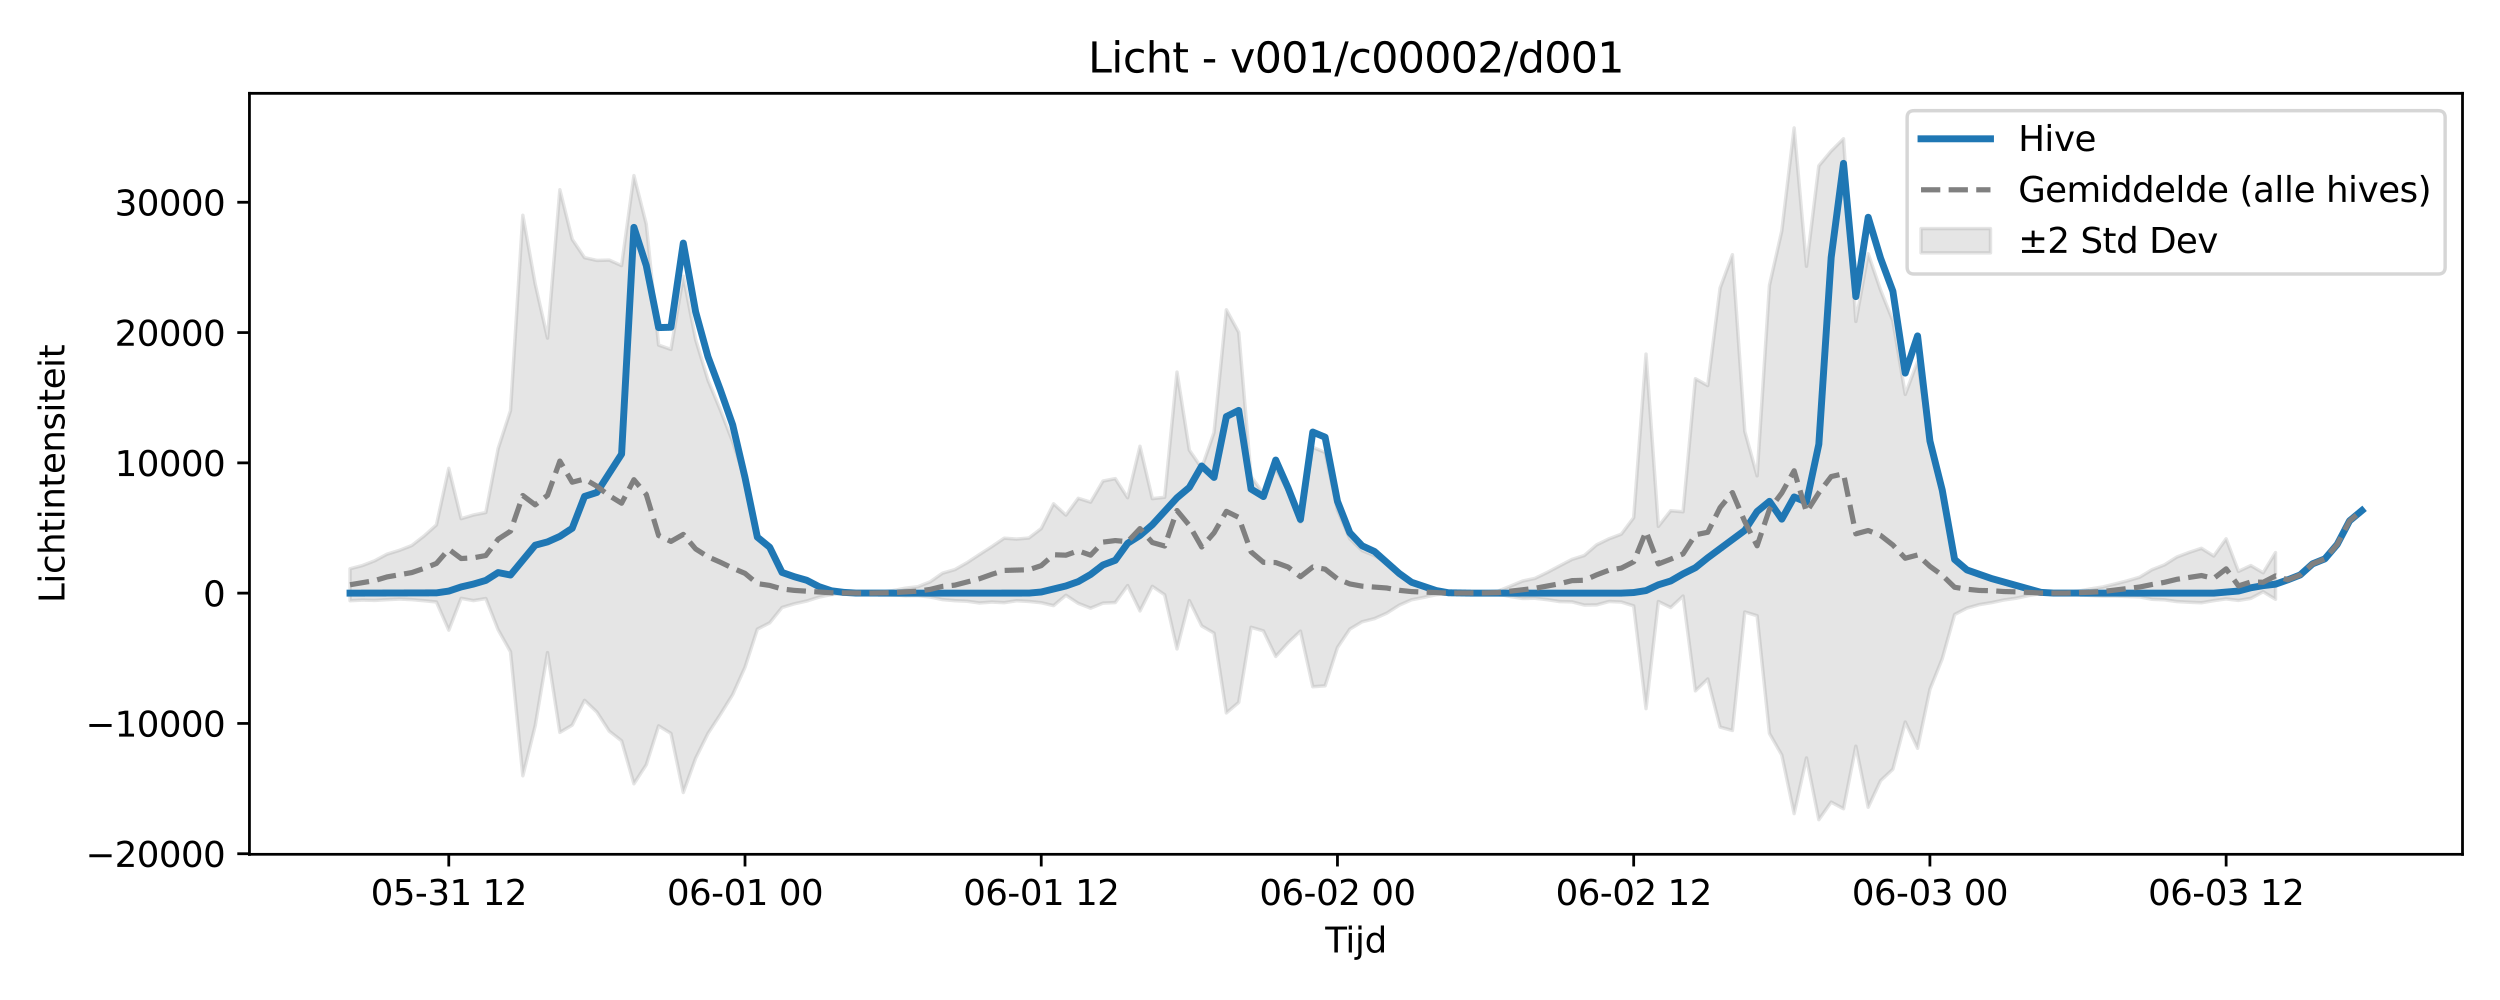 <?xml version="1.0" encoding="utf-8" standalone="no"?>
<!DOCTYPE svg PUBLIC "-//W3C//DTD SVG 1.1//EN"
  "http://www.w3.org/Graphics/SVG/1.1/DTD/svg11.dtd">
<svg xmlns:xlink="http://www.w3.org/1999/xlink" width="720pt" height="288pt" viewBox="0 0 720 288" xmlns="http://www.w3.org/2000/svg" version="1.1">
 <defs>
  <style type="text/css">*{stroke-linejoin: round; stroke-linecap: butt}</style>
 </defs>
 <g id="figure_1">
  <g id="patch_1">
   <path d="M 0 288 
L 720 288 
L 720 0 
L 0 0 
z
" style="fill: #ffffff"/>
  </g>
  <g id="axes_1">
   <g id="patch_2">
    <path d="M 71.84 246.04 
L 709.2 246.04 
L 709.2 26.88 
L 71.84 26.88 
z
" style="fill: #ffffff"/>
   </g>
   <g id="FillBetweenPolyCollection_1">
    <defs>
     <path id="md0630a781a" d="M 100.811 -124.193 
L 100.811 -114.989 
L 104.366 -115.173 
L 107.92 -115.077 
L 111.475 -115.297 
L 115.03 -115.472 
L 118.584 -115.307 
L 122.139 -114.986 
L 125.694 -114.627 
L 129.249 -106.51 
L 132.803 -115.677 
L 136.358 -115.023 
L 139.913 -115.623 
L 143.467 -106.62 
L 147.022 -100.29 
L 150.577 -64.571 
L 154.132 -78.968 
L 157.686 -100.059 
L 161.241 -77.064 
L 164.796 -79.173 
L 168.35 -86.309 
L 171.905 -82.925 
L 175.46 -77.426 
L 179.015 -74.645 
L 182.569 -62.268 
L 186.124 -67.745 
L 189.679 -78.948 
L 193.233 -76.773 
L 196.788 -59.75 
L 200.343 -69.609 
L 203.898 -76.759 
L 207.452 -82.215 
L 211.007 -87.951 
L 214.562 -95.834 
L 218.116 -106.807 
L 221.671 -108.622 
L 225.226 -113.041 
L 228.781 -114.106 
L 232.335 -114.904 
L 235.89 -116.034 
L 239.445 -116.761 
L 242.999 -117.039 
L 246.554 -117.165 
L 250.109 -117.161 
L 253.664 -117.038 
L 257.218 -116.716 
L 260.773 -116.411 
L 264.328 -116.476 
L 267.882 -116.068 
L 271.437 -115.317 
L 274.992 -115 
L 278.547 -114.838 
L 282.101 -114.338 
L 285.656 -114.604 
L 289.211 -114.428 
L 292.765 -114.98 
L 296.32 -114.783 
L 299.875 -114.416 
L 303.43 -113.574 
L 306.984 -116.566 
L 310.539 -114.227 
L 314.094 -112.846 
L 317.648 -114.295 
L 321.203 -114.468 
L 324.758 -119.355 
L 328.313 -112.042 
L 331.867 -119.131 
L 335.422 -116.706 
L 338.977 -101.097 
L 342.531 -115.022 
L 346.086 -107.732 
L 349.641 -105.656 
L 353.196 -82.675 
L 356.75 -85.717 
L 360.305 -107.345 
L 363.86 -106.304 
L 367.414 -98.937 
L 370.969 -102.887 
L 374.524 -106.236 
L 378.079 -90.218 
L 381.633 -90.483 
L 385.188 -101.502 
L 388.743 -106.797 
L 392.297 -108.932 
L 395.852 -109.838 
L 399.407 -111.414 
L 402.961 -113.691 
L 406.516 -115.256 
L 410.071 -115.963 
L 413.626 -116.721 
L 417.18 -117.114 
L 420.735 -117.173 
L 424.29 -117.147 
L 427.844 -116.974 
L 431.399 -116.913 
L 434.954 -116.209 
L 438.509 -115.632 
L 442.063 -115.706 
L 445.618 -115.296 
L 449.173 -114.743 
L 452.727 -114.662 
L 456.282 -113.744 
L 459.837 -113.79 
L 463.392 -114.767 
L 466.946 -114.609 
L 470.501 -113.494 
L 474.056 -83.909 
L 477.61 -114.769 
L 481.165 -113.027 
L 484.72 -116.335 
L 488.275 -89.032 
L 491.829 -92.454 
L 495.384 -78.601 
L 498.939 -77.619 
L 502.493 -111.748 
L 506.048 -110.667 
L 509.603 -76.762 
L 513.158 -70.55 
L 516.712 -53.676 
L 520.267 -69.714 
L 523.822 -51.922 
L 527.376 -56.99 
L 530.931 -55.078 
L 534.486 -73.093 
L 538.041 -55.512 
L 541.595 -63.145 
L 545.15 -66.466 
L 548.705 -80.051 
L 552.259 -72.497 
L 555.814 -89.466 
L 559.369 -98.288 
L 562.924 -111.013 
L 566.478 -112.862 
L 570.033 -113.867 
L 573.588 -114.45 
L 577.142 -115.207 
L 580.697 -115.715 
L 584.252 -116.474 
L 587.807 -117.042 
L 591.361 -117.163 
L 594.916 -117.105 
L 598.471 -116.818 
L 602.025 -116.49 
L 605.58 -116.327 
L 609.135 -116.335 
L 612.69 -116.211 
L 616.244 -116.088 
L 619.799 -115.4 
L 623.354 -115.257 
L 626.908 -114.748 
L 630.463 -114.553 
L 634.018 -114.401 
L 637.573 -115.017 
L 641.127 -115.509 
L 644.682 -115.077 
L 648.237 -115.663 
L 651.791 -117.569 
L 655.346 -115.411 
L 655.346 -128.863 
L 655.346 -128.863 
L 651.791 -123.047 
L 648.237 -125.122 
L 644.682 -123.452 
L 641.127 -132.83 
L 637.573 -127.868 
L 634.018 -130.089 
L 630.463 -128.911 
L 626.908 -127.566 
L 623.354 -125.317 
L 619.799 -123.938 
L 616.244 -121.782 
L 612.69 -120.725 
L 609.135 -119.825 
L 605.58 -118.956 
L 602.025 -118.391 
L 598.471 -117.731 
L 594.916 -117.281 
L 591.361 -117.197 
L 587.807 -117.373 
L 584.252 -118.205 
L 580.697 -119.386 
L 577.142 -120.063 
L 573.588 -121.301 
L 570.033 -122.028 
L 566.478 -123.747 
L 562.924 -126.723 
L 559.369 -146.358 
L 555.814 -160.338 
L 552.259 -183.832 
L 548.705 -174.4 
L 545.15 -195.613 
L 541.595 -204.48 
L 538.041 -214.916 
L 534.486 -195.42 
L 530.931 -248.044 
L 527.376 -244.509 
L 523.822 -240.238 
L 520.267 -211.309 
L 516.712 -251.158 
L 513.158 -221.505 
L 509.603 -205.843 
L 506.048 -150.961 
L 502.493 -163.799 
L 498.939 -214.655 
L 495.384 -205.022 
L 491.829 -176.954 
L 488.275 -178.935 
L 484.72 -140.609 
L 481.165 -140.908 
L 477.61 -136.405 
L 474.056 -186.025 
L 470.501 -138.908 
L 466.946 -134.164 
L 463.392 -132.825 
L 459.837 -131.094 
L 456.282 -128.018 
L 452.727 -126.888 
L 449.173 -125.036 
L 445.618 -123.146 
L 442.063 -121.424 
L 438.509 -120.665 
L 434.954 -119.182 
L 431.399 -117.756 
L 427.844 -117.513 
L 424.29 -117.219 
L 420.735 -117.181 
L 417.18 -117.267 
L 413.626 -117.843 
L 410.071 -118.955 
L 406.516 -119.991 
L 402.961 -122.285 
L 399.407 -125.894 
L 395.852 -127.955 
L 392.297 -129.436 
L 388.743 -132.858 
L 385.188 -141.063 
L 381.633 -157.684 
L 378.079 -159.173 
L 374.524 -137.577 
L 370.969 -146.487 
L 367.414 -153.04 
L 363.86 -145.812 
L 360.305 -150.787 
L 356.75 -192.274 
L 353.196 -198.785 
L 349.641 -163.417 
L 346.086 -153.207 
L 342.531 -158.351 
L 338.977 -180.84 
L 335.422 -144.785 
L 331.867 -144.386 
L 328.313 -159.477 
L 324.758 -144.65 
L 321.203 -150.162 
L 317.648 -149.453 
L 314.094 -143.379 
L 310.539 -144.494 
L 306.984 -139.647 
L 303.43 -142.907 
L 299.875 -135.78 
L 296.32 -133.05 
L 292.765 -132.753 
L 289.211 -133.004 
L 285.656 -130.592 
L 282.101 -128.315 
L 278.547 -125.974 
L 274.992 -123.953 
L 271.437 -122.923 
L 267.882 -120.432 
L 264.328 -119.028 
L 260.773 -118.608 
L 257.218 -117.923 
L 253.664 -117.384 
L 250.109 -117.199 
L 246.554 -117.192 
L 242.999 -117.378 
L 239.445 -117.784 
L 235.89 -118.85 
L 232.335 -120.507 
L 228.781 -121.821 
L 225.226 -123.703 
L 221.671 -130.173 
L 218.116 -133.037 
L 214.562 -149.907 
L 211.007 -160.801 
L 207.452 -169.949 
L 203.898 -178.529 
L 200.343 -190.202 
L 196.788 -208.441 
L 193.233 -187.37 
L 189.679 -188.616 
L 186.124 -223.428 
L 182.569 -237.424 
L 179.015 -211.504 
L 175.46 -213.095 
L 171.905 -212.998 
L 168.35 -213.793 
L 164.796 -219.081 
L 161.241 -233.361 
L 157.686 -190.632 
L 154.132 -206.244 
L 150.577 -226.007 
L 147.022 -169.736 
L 143.467 -158.816 
L 139.913 -140.388 
L 136.358 -139.685 
L 132.803 -138.618 
L 129.249 -153.122 
L 125.694 -136.828 
L 122.139 -133.642 
L 118.584 -130.886 
L 115.03 -129.504 
L 111.475 -128.404 
L 107.92 -126.502 
L 104.366 -125.131 
L 100.811 -124.193 
z
" style="stroke: #808080; stroke-opacity: 0.2"/>
    </defs>
    <g clip-path="url(#pca3cbd8dd7)">
     <use xlink:href="#md0630a781a" x="0" y="288" style="fill: #808080; fill-opacity: 0.2; stroke: #808080; stroke-opacity: 0.2"/>
    </g>
   </g>
   <g id="matplotlib.axis_1">
    <g id="xtick_1">
     <g id="line2d_1">
      <defs>
       <path id="m3e574d89a4" d="M 0 0 
L 0 3.5 
" style="stroke: #000000; stroke-width: 0.8"/>
      </defs>
      <g>
       <use xlink:href="#m3e574d89a4" x="129.249" y="246.04" style="stroke: #000000; stroke-width: 0.8"/>
      </g>
     </g>
     <g id="text_1">
      <!-- 05-31 12 -->
      <g transform="translate(106.768 260.638) scale(0.1 -0.1)">
       <defs>
        <path id="DejaVuSans-30" d="M 2034 4250 
Q 1547 4250 1301 3770 
Q 1056 3291 1056 2328 
Q 1056 1369 1301 889 
Q 1547 409 2034 409 
Q 2525 409 2770 889 
Q 3016 1369 3016 2328 
Q 3016 3291 2770 3770 
Q 2525 4250 2034 4250 
z
M 2034 4750 
Q 2819 4750 3233 4129 
Q 3647 3509 3647 2328 
Q 3647 1150 3233 529 
Q 2819 -91 2034 -91 
Q 1250 -91 836 529 
Q 422 1150 422 2328 
Q 422 3509 836 4129 
Q 1250 4750 2034 4750 
z
" transform="scale(0.016)"/>
        <path id="DejaVuSans-35" d="M 691 4666 
L 3169 4666 
L 3169 4134 
L 1269 4134 
L 1269 2991 
Q 1406 3038 1543 3061 
Q 1681 3084 1819 3084 
Q 2600 3084 3056 2656 
Q 3513 2228 3513 1497 
Q 3513 744 3044 326 
Q 2575 -91 1722 -91 
Q 1428 -91 1123 -41 
Q 819 9 494 109 
L 494 744 
Q 775 591 1075 516 
Q 1375 441 1709 441 
Q 2250 441 2565 725 
Q 2881 1009 2881 1497 
Q 2881 1984 2565 2268 
Q 2250 2553 1709 2553 
Q 1456 2553 1204 2497 
Q 953 2441 691 2322 
L 691 4666 
z
" transform="scale(0.016)"/>
        <path id="DejaVuSans-2d" d="M 313 2009 
L 1997 2009 
L 1997 1497 
L 313 1497 
L 313 2009 
z
" transform="scale(0.016)"/>
        <path id="DejaVuSans-33" d="M 2597 2516 
Q 3050 2419 3304 2112 
Q 3559 1806 3559 1356 
Q 3559 666 3084 287 
Q 2609 -91 1734 -91 
Q 1441 -91 1130 -33 
Q 819 25 488 141 
L 488 750 
Q 750 597 1062 519 
Q 1375 441 1716 441 
Q 2309 441 2620 675 
Q 2931 909 2931 1356 
Q 2931 1769 2642 2001 
Q 2353 2234 1838 2234 
L 1294 2234 
L 1294 2753 
L 1863 2753 
Q 2328 2753 2575 2939 
Q 2822 3125 2822 3475 
Q 2822 3834 2567 4026 
Q 2313 4219 1838 4219 
Q 1578 4219 1281 4162 
Q 984 4106 628 3988 
L 628 4550 
Q 988 4650 1302 4700 
Q 1616 4750 1894 4750 
Q 2613 4750 3031 4423 
Q 3450 4097 3450 3541 
Q 3450 3153 3228 2886 
Q 3006 2619 2597 2516 
z
" transform="scale(0.016)"/>
        <path id="DejaVuSans-31" d="M 794 531 
L 1825 531 
L 1825 4091 
L 703 3866 
L 703 4441 
L 1819 4666 
L 2450 4666 
L 2450 531 
L 3481 531 
L 3481 0 
L 794 0 
L 794 531 
z
" transform="scale(0.016)"/>
        <path id="DejaVuSans-20" transform="scale(0.016)"/>
        <path id="DejaVuSans-32" d="M 1228 531 
L 3431 531 
L 3431 0 
L 469 0 
L 469 531 
Q 828 903 1448 1529 
Q 2069 2156 2228 2338 
Q 2531 2678 2651 2914 
Q 2772 3150 2772 3378 
Q 2772 3750 2511 3984 
Q 2250 4219 1831 4219 
Q 1534 4219 1204 4116 
Q 875 4013 500 3803 
L 500 4441 
Q 881 4594 1212 4672 
Q 1544 4750 1819 4750 
Q 2544 4750 2975 4387 
Q 3406 4025 3406 3419 
Q 3406 3131 3298 2873 
Q 3191 2616 2906 2266 
Q 2828 2175 2409 1742 
Q 1991 1309 1228 531 
z
" transform="scale(0.016)"/>
       </defs>
       <use xlink:href="#DejaVuSans-30"/>
       <use xlink:href="#DejaVuSans-35" transform="translate(63.623 0)"/>
       <use xlink:href="#DejaVuSans-2d" transform="translate(127.246 0)"/>
       <use xlink:href="#DejaVuSans-33" transform="translate(163.33 0)"/>
       <use xlink:href="#DejaVuSans-31" transform="translate(226.953 0)"/>
       <use xlink:href="#DejaVuSans-20" transform="translate(290.576 0)"/>
       <use xlink:href="#DejaVuSans-31" transform="translate(322.363 0)"/>
       <use xlink:href="#DejaVuSans-32" transform="translate(385.986 0)"/>
      </g>
     </g>
    </g>
    <g id="xtick_2">
     <g id="line2d_2">
      <g>
       <use xlink:href="#m3e574d89a4" x="214.562" y="246.04" style="stroke: #000000; stroke-width: 0.8"/>
      </g>
     </g>
     <g id="text_2">
      <!-- 06-01 00 -->
      <g transform="translate(192.081 260.638) scale(0.1 -0.1)">
       <defs>
        <path id="DejaVuSans-36" d="M 2113 2584 
Q 1688 2584 1439 2293 
Q 1191 2003 1191 1497 
Q 1191 994 1439 701 
Q 1688 409 2113 409 
Q 2538 409 2786 701 
Q 3034 994 3034 1497 
Q 3034 2003 2786 2293 
Q 2538 2584 2113 2584 
z
M 3366 4563 
L 3366 3988 
Q 3128 4100 2886 4159 
Q 2644 4219 2406 4219 
Q 1781 4219 1451 3797 
Q 1122 3375 1075 2522 
Q 1259 2794 1537 2939 
Q 1816 3084 2150 3084 
Q 2853 3084 3261 2657 
Q 3669 2231 3669 1497 
Q 3669 778 3244 343 
Q 2819 -91 2113 -91 
Q 1303 -91 875 529 
Q 447 1150 447 2328 
Q 447 3434 972 4092 
Q 1497 4750 2381 4750 
Q 2619 4750 2861 4703 
Q 3103 4656 3366 4563 
z
" transform="scale(0.016)"/>
       </defs>
       <use xlink:href="#DejaVuSans-30"/>
       <use xlink:href="#DejaVuSans-36" transform="translate(63.623 0)"/>
       <use xlink:href="#DejaVuSans-2d" transform="translate(127.246 0)"/>
       <use xlink:href="#DejaVuSans-30" transform="translate(163.33 0)"/>
       <use xlink:href="#DejaVuSans-31" transform="translate(226.953 0)"/>
       <use xlink:href="#DejaVuSans-20" transform="translate(290.576 0)"/>
       <use xlink:href="#DejaVuSans-30" transform="translate(322.363 0)"/>
       <use xlink:href="#DejaVuSans-30" transform="translate(385.986 0)"/>
      </g>
     </g>
    </g>
    <g id="xtick_3">
     <g id="line2d_3">
      <g>
       <use xlink:href="#m3e574d89a4" x="299.875" y="246.04" style="stroke: #000000; stroke-width: 0.8"/>
      </g>
     </g>
     <g id="text_3">
      <!-- 06-01 12 -->
      <g transform="translate(277.394 260.638) scale(0.1 -0.1)">
       <use xlink:href="#DejaVuSans-30"/>
       <use xlink:href="#DejaVuSans-36" transform="translate(63.623 0)"/>
       <use xlink:href="#DejaVuSans-2d" transform="translate(127.246 0)"/>
       <use xlink:href="#DejaVuSans-30" transform="translate(163.33 0)"/>
       <use xlink:href="#DejaVuSans-31" transform="translate(226.953 0)"/>
       <use xlink:href="#DejaVuSans-20" transform="translate(290.576 0)"/>
       <use xlink:href="#DejaVuSans-31" transform="translate(322.363 0)"/>
       <use xlink:href="#DejaVuSans-32" transform="translate(385.986 0)"/>
      </g>
     </g>
    </g>
    <g id="xtick_4">
     <g id="line2d_4">
      <g>
       <use xlink:href="#m3e574d89a4" x="385.188" y="246.04" style="stroke: #000000; stroke-width: 0.8"/>
      </g>
     </g>
     <g id="text_4">
      <!-- 06-02 00 -->
      <g transform="translate(362.707 260.638) scale(0.1 -0.1)">
       <use xlink:href="#DejaVuSans-30"/>
       <use xlink:href="#DejaVuSans-36" transform="translate(63.623 0)"/>
       <use xlink:href="#DejaVuSans-2d" transform="translate(127.246 0)"/>
       <use xlink:href="#DejaVuSans-30" transform="translate(163.33 0)"/>
       <use xlink:href="#DejaVuSans-32" transform="translate(226.953 0)"/>
       <use xlink:href="#DejaVuSans-20" transform="translate(290.576 0)"/>
       <use xlink:href="#DejaVuSans-30" transform="translate(322.363 0)"/>
       <use xlink:href="#DejaVuSans-30" transform="translate(385.986 0)"/>
      </g>
     </g>
    </g>
    <g id="xtick_5">
     <g id="line2d_5">
      <g>
       <use xlink:href="#m3e574d89a4" x="470.501" y="246.04" style="stroke: #000000; stroke-width: 0.8"/>
      </g>
     </g>
     <g id="text_5">
      <!-- 06-02 12 -->
      <g transform="translate(448.021 260.638) scale(0.1 -0.1)">
       <use xlink:href="#DejaVuSans-30"/>
       <use xlink:href="#DejaVuSans-36" transform="translate(63.623 0)"/>
       <use xlink:href="#DejaVuSans-2d" transform="translate(127.246 0)"/>
       <use xlink:href="#DejaVuSans-30" transform="translate(163.33 0)"/>
       <use xlink:href="#DejaVuSans-32" transform="translate(226.953 0)"/>
       <use xlink:href="#DejaVuSans-20" transform="translate(290.576 0)"/>
       <use xlink:href="#DejaVuSans-31" transform="translate(322.363 0)"/>
       <use xlink:href="#DejaVuSans-32" transform="translate(385.986 0)"/>
      </g>
     </g>
    </g>
    <g id="xtick_6">
     <g id="line2d_6">
      <g>
       <use xlink:href="#m3e574d89a4" x="555.814" y="246.04" style="stroke: #000000; stroke-width: 0.8"/>
      </g>
     </g>
     <g id="text_6">
      <!-- 06-03 00 -->
      <g transform="translate(533.334 260.638) scale(0.1 -0.1)">
       <use xlink:href="#DejaVuSans-30"/>
       <use xlink:href="#DejaVuSans-36" transform="translate(63.623 0)"/>
       <use xlink:href="#DejaVuSans-2d" transform="translate(127.246 0)"/>
       <use xlink:href="#DejaVuSans-30" transform="translate(163.33 0)"/>
       <use xlink:href="#DejaVuSans-33" transform="translate(226.953 0)"/>
       <use xlink:href="#DejaVuSans-20" transform="translate(290.576 0)"/>
       <use xlink:href="#DejaVuSans-30" transform="translate(322.363 0)"/>
       <use xlink:href="#DejaVuSans-30" transform="translate(385.986 0)"/>
      </g>
     </g>
    </g>
    <g id="xtick_7">
     <g id="line2d_7">
      <g>
       <use xlink:href="#m3e574d89a4" x="641.127" y="246.04" style="stroke: #000000; stroke-width: 0.8"/>
      </g>
     </g>
     <g id="text_7">
      <!-- 06-03 12 -->
      <g transform="translate(618.647 260.638) scale(0.1 -0.1)">
       <use xlink:href="#DejaVuSans-30"/>
       <use xlink:href="#DejaVuSans-36" transform="translate(63.623 0)"/>
       <use xlink:href="#DejaVuSans-2d" transform="translate(127.246 0)"/>
       <use xlink:href="#DejaVuSans-30" transform="translate(163.33 0)"/>
       <use xlink:href="#DejaVuSans-33" transform="translate(226.953 0)"/>
       <use xlink:href="#DejaVuSans-20" transform="translate(290.576 0)"/>
       <use xlink:href="#DejaVuSans-31" transform="translate(322.363 0)"/>
       <use xlink:href="#DejaVuSans-32" transform="translate(385.986 0)"/>
      </g>
     </g>
    </g>
    <g id="text_8">
     <!-- Tijd -->
     <g transform="translate(381.67 274.317) scale(0.1 -0.1)">
      <defs>
       <path id="DejaVuSans-54" d="M -19 4666 
L 3928 4666 
L 3928 4134 
L 2272 4134 
L 2272 0 
L 1638 0 
L 1638 4134 
L -19 4134 
L -19 4666 
z
" transform="scale(0.016)"/>
       <path id="DejaVuSans-69" d="M 603 3500 
L 1178 3500 
L 1178 0 
L 603 0 
L 603 3500 
z
M 603 4863 
L 1178 4863 
L 1178 4134 
L 603 4134 
L 603 4863 
z
" transform="scale(0.016)"/>
       <path id="DejaVuSans-6a" d="M 603 3500 
L 1178 3500 
L 1178 -63 
Q 1178 -731 923 -1031 
Q 669 -1331 103 -1331 
L -116 -1331 
L -116 -844 
L 38 -844 
Q 366 -844 484 -692 
Q 603 -541 603 -63 
L 603 3500 
z
M 603 4863 
L 1178 4863 
L 1178 4134 
L 603 4134 
L 603 4863 
z
" transform="scale(0.016)"/>
       <path id="DejaVuSans-64" d="M 2906 2969 
L 2906 4863 
L 3481 4863 
L 3481 0 
L 2906 0 
L 2906 525 
Q 2725 213 2448 61 
Q 2172 -91 1784 -91 
Q 1150 -91 751 415 
Q 353 922 353 1747 
Q 353 2572 751 3078 
Q 1150 3584 1784 3584 
Q 2172 3584 2448 3432 
Q 2725 3281 2906 2969 
z
M 947 1747 
Q 947 1113 1208 752 
Q 1469 391 1925 391 
Q 2381 391 2643 752 
Q 2906 1113 2906 1747 
Q 2906 2381 2643 2742 
Q 2381 3103 1925 3103 
Q 1469 3103 1208 2742 
Q 947 2381 947 1747 
z
" transform="scale(0.016)"/>
      </defs>
      <use xlink:href="#DejaVuSans-54"/>
      <use xlink:href="#DejaVuSans-69" transform="translate(57.959 0)"/>
      <use xlink:href="#DejaVuSans-6a" transform="translate(85.742 0)"/>
      <use xlink:href="#DejaVuSans-64" transform="translate(113.525 0)"/>
     </g>
    </g>
   </g>
   <g id="matplotlib.axis_2">
    <g id="ytick_1">
     <g id="line2d_8">
      <defs>
       <path id="m8475a99804" d="M 0 0 
L -3.5 0 
" style="stroke: #000000; stroke-width: 0.8"/>
      </defs>
      <g>
       <use xlink:href="#m8475a99804" x="71.84" y="245.87" style="stroke: #000000; stroke-width: 0.8"/>
      </g>
     </g>
     <g id="text_9">
      <!-- −20000 -->
      <g transform="translate(24.648 249.669) scale(0.1 -0.1)">
       <defs>
        <path id="DejaVuSans-2212" d="M 678 2272 
L 4684 2272 
L 4684 1741 
L 678 1741 
L 678 2272 
z
" transform="scale(0.016)"/>
       </defs>
       <use xlink:href="#DejaVuSans-2212"/>
       <use xlink:href="#DejaVuSans-32" transform="translate(83.789 0)"/>
       <use xlink:href="#DejaVuSans-30" transform="translate(147.412 0)"/>
       <use xlink:href="#DejaVuSans-30" transform="translate(211.035 0)"/>
       <use xlink:href="#DejaVuSans-30" transform="translate(274.658 0)"/>
       <use xlink:href="#DejaVuSans-30" transform="translate(338.281 0)"/>
      </g>
     </g>
    </g>
    <g id="ytick_2">
     <g id="line2d_9">
      <g>
       <use xlink:href="#m8475a99804" x="71.84" y="208.347" style="stroke: #000000; stroke-width: 0.8"/>
      </g>
     </g>
     <g id="text_10">
      <!-- −10000 -->
      <g transform="translate(24.648 212.146) scale(0.1 -0.1)">
       <use xlink:href="#DejaVuSans-2212"/>
       <use xlink:href="#DejaVuSans-31" transform="translate(83.789 0)"/>
       <use xlink:href="#DejaVuSans-30" transform="translate(147.412 0)"/>
       <use xlink:href="#DejaVuSans-30" transform="translate(211.035 0)"/>
       <use xlink:href="#DejaVuSans-30" transform="translate(274.658 0)"/>
       <use xlink:href="#DejaVuSans-30" transform="translate(338.281 0)"/>
      </g>
     </g>
    </g>
    <g id="ytick_3">
     <g id="line2d_10">
      <g>
       <use xlink:href="#m8475a99804" x="71.84" y="170.824" style="stroke: #000000; stroke-width: 0.8"/>
      </g>
     </g>
     <g id="text_11">
      <!-- 0 -->
      <g transform="translate(58.477 174.623) scale(0.1 -0.1)">
       <use xlink:href="#DejaVuSans-30"/>
      </g>
     </g>
    </g>
    <g id="ytick_4">
     <g id="line2d_11">
      <g>
       <use xlink:href="#m8475a99804" x="71.84" y="133.301" style="stroke: #000000; stroke-width: 0.8"/>
      </g>
     </g>
     <g id="text_12">
      <!-- 10000 -->
      <g transform="translate(33.028 137.1) scale(0.1 -0.1)">
       <use xlink:href="#DejaVuSans-31"/>
       <use xlink:href="#DejaVuSans-30" transform="translate(63.623 0)"/>
       <use xlink:href="#DejaVuSans-30" transform="translate(127.246 0)"/>
       <use xlink:href="#DejaVuSans-30" transform="translate(190.869 0)"/>
       <use xlink:href="#DejaVuSans-30" transform="translate(254.492 0)"/>
      </g>
     </g>
    </g>
    <g id="ytick_5">
     <g id="line2d_12">
      <g>
       <use xlink:href="#m8475a99804" x="71.84" y="95.778" style="stroke: #000000; stroke-width: 0.8"/>
      </g>
     </g>
     <g id="text_13">
      <!-- 20000 -->
      <g transform="translate(33.028 99.577) scale(0.1 -0.1)">
       <use xlink:href="#DejaVuSans-32"/>
       <use xlink:href="#DejaVuSans-30" transform="translate(63.623 0)"/>
       <use xlink:href="#DejaVuSans-30" transform="translate(127.246 0)"/>
       <use xlink:href="#DejaVuSans-30" transform="translate(190.869 0)"/>
       <use xlink:href="#DejaVuSans-30" transform="translate(254.492 0)"/>
      </g>
     </g>
    </g>
    <g id="ytick_6">
     <g id="line2d_13">
      <g>
       <use xlink:href="#m8475a99804" x="71.84" y="58.254" style="stroke: #000000; stroke-width: 0.8"/>
      </g>
     </g>
     <g id="text_14">
      <!-- 30000 -->
      <g transform="translate(33.028 62.054) scale(0.1 -0.1)">
       <use xlink:href="#DejaVuSans-33"/>
       <use xlink:href="#DejaVuSans-30" transform="translate(63.623 0)"/>
       <use xlink:href="#DejaVuSans-30" transform="translate(127.246 0)"/>
       <use xlink:href="#DejaVuSans-30" transform="translate(190.869 0)"/>
       <use xlink:href="#DejaVuSans-30" transform="translate(254.492 0)"/>
      </g>
     </g>
    </g>
    <g id="text_15">
     <!-- Lichtintensiteit -->
     <g transform="translate(18.568 173.656) rotate(-90) scale(0.1 -0.1)">
      <defs>
       <path id="DejaVuSans-4c" d="M 628 4666 
L 1259 4666 
L 1259 531 
L 3531 531 
L 3531 0 
L 628 0 
L 628 4666 
z
" transform="scale(0.016)"/>
       <path id="DejaVuSans-63" d="M 3122 3366 
L 3122 2828 
Q 2878 2963 2633 3030 
Q 2388 3097 2138 3097 
Q 1578 3097 1268 2742 
Q 959 2388 959 1747 
Q 959 1106 1268 751 
Q 1578 397 2138 397 
Q 2388 397 2633 464 
Q 2878 531 3122 666 
L 3122 134 
Q 2881 22 2623 -34 
Q 2366 -91 2075 -91 
Q 1284 -91 818 406 
Q 353 903 353 1747 
Q 353 2603 823 3093 
Q 1294 3584 2113 3584 
Q 2378 3584 2631 3529 
Q 2884 3475 3122 3366 
z
" transform="scale(0.016)"/>
       <path id="DejaVuSans-68" d="M 3513 2113 
L 3513 0 
L 2938 0 
L 2938 2094 
Q 2938 2591 2744 2837 
Q 2550 3084 2163 3084 
Q 1697 3084 1428 2787 
Q 1159 2491 1159 1978 
L 1159 0 
L 581 0 
L 581 4863 
L 1159 4863 
L 1159 2956 
Q 1366 3272 1645 3428 
Q 1925 3584 2291 3584 
Q 2894 3584 3203 3211 
Q 3513 2838 3513 2113 
z
" transform="scale(0.016)"/>
       <path id="DejaVuSans-74" d="M 1172 4494 
L 1172 3500 
L 2356 3500 
L 2356 3053 
L 1172 3053 
L 1172 1153 
Q 1172 725 1289 603 
Q 1406 481 1766 481 
L 2356 481 
L 2356 0 
L 1766 0 
Q 1100 0 847 248 
Q 594 497 594 1153 
L 594 3053 
L 172 3053 
L 172 3500 
L 594 3500 
L 594 4494 
L 1172 4494 
z
" transform="scale(0.016)"/>
       <path id="DejaVuSans-6e" d="M 3513 2113 
L 3513 0 
L 2938 0 
L 2938 2094 
Q 2938 2591 2744 2837 
Q 2550 3084 2163 3084 
Q 1697 3084 1428 2787 
Q 1159 2491 1159 1978 
L 1159 0 
L 581 0 
L 581 3500 
L 1159 3500 
L 1159 2956 
Q 1366 3272 1645 3428 
Q 1925 3584 2291 3584 
Q 2894 3584 3203 3211 
Q 3513 2838 3513 2113 
z
" transform="scale(0.016)"/>
       <path id="DejaVuSans-65" d="M 3597 1894 
L 3597 1613 
L 953 1613 
Q 991 1019 1311 708 
Q 1631 397 2203 397 
Q 2534 397 2845 478 
Q 3156 559 3463 722 
L 3463 178 
Q 3153 47 2828 -22 
Q 2503 -91 2169 -91 
Q 1331 -91 842 396 
Q 353 884 353 1716 
Q 353 2575 817 3079 
Q 1281 3584 2069 3584 
Q 2775 3584 3186 3129 
Q 3597 2675 3597 1894 
z
M 3022 2063 
Q 3016 2534 2758 2815 
Q 2500 3097 2075 3097 
Q 1594 3097 1305 2825 
Q 1016 2553 972 2059 
L 3022 2063 
z
" transform="scale(0.016)"/>
       <path id="DejaVuSans-73" d="M 2834 3397 
L 2834 2853 
Q 2591 2978 2328 3040 
Q 2066 3103 1784 3103 
Q 1356 3103 1142 2972 
Q 928 2841 928 2578 
Q 928 2378 1081 2264 
Q 1234 2150 1697 2047 
L 1894 2003 
Q 2506 1872 2764 1633 
Q 3022 1394 3022 966 
Q 3022 478 2636 193 
Q 2250 -91 1575 -91 
Q 1294 -91 989 -36 
Q 684 19 347 128 
L 347 722 
Q 666 556 975 473 
Q 1284 391 1588 391 
Q 1994 391 2212 530 
Q 2431 669 2431 922 
Q 2431 1156 2273 1281 
Q 2116 1406 1581 1522 
L 1381 1569 
Q 847 1681 609 1914 
Q 372 2147 372 2553 
Q 372 3047 722 3315 
Q 1072 3584 1716 3584 
Q 2034 3584 2315 3537 
Q 2597 3491 2834 3397 
z
" transform="scale(0.016)"/>
      </defs>
      <use xlink:href="#DejaVuSans-4c"/>
      <use xlink:href="#DejaVuSans-69" transform="translate(55.713 0)"/>
      <use xlink:href="#DejaVuSans-63" transform="translate(83.496 0)"/>
      <use xlink:href="#DejaVuSans-68" transform="translate(138.477 0)"/>
      <use xlink:href="#DejaVuSans-74" transform="translate(201.855 0)"/>
      <use xlink:href="#DejaVuSans-69" transform="translate(241.064 0)"/>
      <use xlink:href="#DejaVuSans-6e" transform="translate(268.848 0)"/>
      <use xlink:href="#DejaVuSans-74" transform="translate(332.227 0)"/>
      <use xlink:href="#DejaVuSans-65" transform="translate(371.436 0)"/>
      <use xlink:href="#DejaVuSans-6e" transform="translate(432.959 0)"/>
      <use xlink:href="#DejaVuSans-73" transform="translate(496.338 0)"/>
      <use xlink:href="#DejaVuSans-69" transform="translate(548.438 0)"/>
      <use xlink:href="#DejaVuSans-74" transform="translate(576.221 0)"/>
      <use xlink:href="#DejaVuSans-65" transform="translate(615.43 0)"/>
      <use xlink:href="#DejaVuSans-69" transform="translate(676.953 0)"/>
      <use xlink:href="#DejaVuSans-74" transform="translate(704.736 0)"/>
     </g>
    </g>
   </g>
   <g id="line2d_14">
    <path d="M 100.811 170.824 
L 125.694 170.747 
L 129.249 170.233 
L 132.803 169.04 
L 136.358 168.21 
L 139.913 167.158 
L 143.467 164.899 
L 147.022 165.608 
L 154.132 157.016 
L 157.686 156.069 
L 161.241 154.474 
L 164.796 152.141 
L 168.35 142.968 
L 171.905 141.825 
L 179.015 130.781 
L 182.569 65.484 
L 186.124 76.49 
L 189.679 94.348 
L 193.233 94.244 
L 196.788 70.013 
L 200.343 89.813 
L 203.898 102.747 
L 207.452 112.257 
L 211.007 122.352 
L 214.562 137.545 
L 218.116 154.695 
L 221.671 157.605 
L 225.226 164.86 
L 228.781 166.099 
L 232.335 167.118 
L 235.89 168.961 
L 239.445 170.147 
L 242.999 170.6 
L 246.554 170.807 
L 271.437 170.824 
L 296.32 170.81 
L 299.875 170.498 
L 306.984 168.759 
L 310.539 167.5 
L 314.094 165.447 
L 317.648 162.714 
L 321.203 161.368 
L 324.758 156.463 
L 328.313 154.22 
L 331.867 151.133 
L 338.977 143.366 
L 342.531 140.38 
L 346.086 134.206 
L 349.641 137.496 
L 353.196 119.972 
L 356.75 118.197 
L 360.305 140.846 
L 363.86 143.012 
L 367.414 132.5 
L 370.969 140.533 
L 374.524 149.603 
L 378.079 124.43 
L 381.633 125.916 
L 385.188 144.372 
L 388.743 153.43 
L 392.297 157.197 
L 395.852 158.832 
L 402.961 165.139 
L 406.516 167.692 
L 413.626 170.081 
L 417.18 170.723 
L 424.29 170.824 
L 466.946 170.819 
L 470.501 170.652 
L 474.056 170.083 
L 477.61 168.424 
L 481.165 167.323 
L 484.72 165.269 
L 488.275 163.499 
L 491.829 160.647 
L 502.493 152.752 
L 506.048 147.308 
L 509.603 144.389 
L 513.158 149.513 
L 516.712 143.126 
L 520.267 144.605 
L 523.822 127.951 
L 527.376 74.159 
L 530.931 47.05 
L 534.486 85.423 
L 538.041 62.578 
L 541.595 74.342 
L 545.15 83.893 
L 548.705 107.447 
L 552.259 96.746 
L 555.814 126.989 
L 559.369 141.167 
L 562.924 161.123 
L 566.478 164.142 
L 573.588 166.629 
L 587.807 170.605 
L 591.361 170.801 
L 609.135 170.824 
L 637.573 170.821 
L 644.682 170.216 
L 648.237 169.279 
L 651.791 168.66 
L 655.346 168.241 
L 658.901 166.986 
L 662.456 165.587 
L 666.01 162.389 
L 669.565 160.952 
L 673.12 156.785 
L 676.674 149.997 
L 680.229 147.037 
L 680.229 147.037 
" clip-path="url(#pca3cbd8dd7)" style="fill: none; stroke: #1f77b4; stroke-width: 2; stroke-linecap: square"/>
   </g>
   <g id="line2d_15">
    <path d="M 100.811 168.409 
L 107.92 167.21 
L 111.475 166.149 
L 118.584 164.904 
L 122.139 163.686 
L 125.694 162.273 
L 129.249 158.184 
L 132.803 160.853 
L 136.358 160.646 
L 139.913 159.995 
L 143.467 155.282 
L 147.022 152.987 
L 150.577 142.711 
L 154.132 145.394 
L 157.686 142.654 
L 161.241 132.788 
L 164.796 138.873 
L 168.35 137.949 
L 171.905 140.038 
L 175.46 142.739 
L 179.015 144.926 
L 182.569 138.154 
L 186.124 142.414 
L 189.679 154.218 
L 193.233 155.929 
L 196.788 153.905 
L 200.343 158.095 
L 203.898 160.356 
L 207.452 161.918 
L 211.007 163.624 
L 214.562 165.129 
L 218.116 168.078 
L 221.671 168.603 
L 225.226 169.628 
L 228.781 170.036 
L 239.445 170.727 
L 250.109 170.82 
L 257.218 170.68 
L 264.328 170.248 
L 267.882 169.75 
L 271.437 168.88 
L 274.992 168.523 
L 282.101 166.673 
L 285.656 165.402 
L 289.211 164.284 
L 296.32 164.083 
L 299.875 162.902 
L 303.43 159.76 
L 306.984 159.894 
L 310.539 158.639 
L 314.094 159.887 
L 317.648 156.126 
L 321.203 155.685 
L 324.758 155.998 
L 328.313 152.24 
L 331.867 156.242 
L 335.422 157.254 
L 338.977 147.031 
L 342.531 151.313 
L 346.086 157.53 
L 349.641 153.463 
L 353.196 147.27 
L 356.75 149.005 
L 360.305 158.934 
L 363.86 161.942 
L 367.414 162.011 
L 370.969 163.313 
L 374.524 166.093 
L 378.079 163.304 
L 381.633 163.916 
L 385.188 166.717 
L 388.743 168.172 
L 392.297 168.816 
L 399.407 169.346 
L 402.961 170.012 
L 406.516 170.377 
L 417.18 170.809 
L 427.844 170.756 
L 431.399 170.666 
L 438.509 169.852 
L 442.063 169.435 
L 449.173 168.111 
L 452.727 167.225 
L 456.282 167.119 
L 459.837 165.558 
L 463.392 164.204 
L 466.946 163.613 
L 470.501 161.799 
L 474.056 153.033 
L 477.61 162.413 
L 481.165 161.032 
L 484.72 159.528 
L 488.275 154.016 
L 491.829 153.296 
L 495.384 146.188 
L 498.939 141.863 
L 502.493 150.226 
L 506.048 157.186 
L 509.603 146.697 
L 513.158 141.972 
L 516.712 135.583 
L 520.267 147.489 
L 523.822 141.92 
L 527.376 137.25 
L 530.931 136.439 
L 534.486 153.744 
L 538.041 152.786 
L 541.595 154.187 
L 545.15 156.961 
L 548.705 160.775 
L 552.259 159.836 
L 555.814 163.098 
L 559.369 165.677 
L 562.924 169.132 
L 566.478 169.696 
L 570.033 170.052 
L 573.588 170.125 
L 577.142 170.365 
L 580.697 170.449 
L 587.807 170.793 
L 594.916 170.807 
L 602.025 170.56 
L 605.58 170.359 
L 616.244 169.065 
L 619.799 168.331 
L 623.354 167.713 
L 626.908 166.843 
L 634.018 165.755 
L 637.573 166.558 
L 641.127 163.831 
L 644.682 168.736 
L 648.237 167.607 
L 651.791 167.692 
L 655.346 165.863 
L 658.901 166.986 
L 662.456 165.587 
L 666.01 162.389 
L 669.565 160.952 
L 673.12 156.785 
L 676.674 149.997 
L 680.229 147.037 
L 680.229 147.037 
" clip-path="url(#pca3cbd8dd7)" style="fill: none; stroke-dasharray: 5.55,2.4; stroke-dashoffset: 0; stroke: #808080; stroke-width: 1.5"/>
   </g>
   <g id="patch_3">
    <path d="M 71.84 246.04 
L 71.84 26.88 
" style="fill: none; stroke: #000000; stroke-width: 0.8; stroke-linejoin: miter; stroke-linecap: square"/>
   </g>
   <g id="patch_4">
    <path d="M 709.2 246.04 
L 709.2 26.88 
" style="fill: none; stroke: #000000; stroke-width: 0.8; stroke-linejoin: miter; stroke-linecap: square"/>
   </g>
   <g id="patch_5">
    <path d="M 71.84 246.04 
L 709.2 246.04 
" style="fill: none; stroke: #000000; stroke-width: 0.8; stroke-linejoin: miter; stroke-linecap: square"/>
   </g>
   <g id="patch_6">
    <path d="M 71.84 26.88 
L 709.2 26.88 
" style="fill: none; stroke: #000000; stroke-width: 0.8; stroke-linejoin: miter; stroke-linecap: square"/>
   </g>
   <g id="text_16">
    <!-- Licht - v001/c00002/d001 -->
    <g transform="translate(313.383 20.88) scale(0.12 -0.12)">
     <defs>
      <path id="DejaVuSans-76" d="M 191 3500 
L 800 3500 
L 1894 563 
L 2988 3500 
L 3597 3500 
L 2284 0 
L 1503 0 
L 191 3500 
z
" transform="scale(0.016)"/>
      <path id="DejaVuSans-2f" d="M 1625 4666 
L 2156 4666 
L 531 -594 
L 0 -594 
L 1625 4666 
z
" transform="scale(0.016)"/>
     </defs>
     <use xlink:href="#DejaVuSans-4c"/>
     <use xlink:href="#DejaVuSans-69" transform="translate(55.713 0)"/>
     <use xlink:href="#DejaVuSans-63" transform="translate(83.496 0)"/>
     <use xlink:href="#DejaVuSans-68" transform="translate(138.477 0)"/>
     <use xlink:href="#DejaVuSans-74" transform="translate(201.855 0)"/>
     <use xlink:href="#DejaVuSans-20" transform="translate(241.064 0)"/>
     <use xlink:href="#DejaVuSans-2d" transform="translate(272.852 0)"/>
     <use xlink:href="#DejaVuSans-20" transform="translate(308.936 0)"/>
     <use xlink:href="#DejaVuSans-76" transform="translate(340.723 0)"/>
     <use xlink:href="#DejaVuSans-30" transform="translate(399.902 0)"/>
     <use xlink:href="#DejaVuSans-30" transform="translate(463.525 0)"/>
     <use xlink:href="#DejaVuSans-31" transform="translate(527.148 0)"/>
     <use xlink:href="#DejaVuSans-2f" transform="translate(590.771 0)"/>
     <use xlink:href="#DejaVuSans-63" transform="translate(624.463 0)"/>
     <use xlink:href="#DejaVuSans-30" transform="translate(679.443 0)"/>
     <use xlink:href="#DejaVuSans-30" transform="translate(743.066 0)"/>
     <use xlink:href="#DejaVuSans-30" transform="translate(806.689 0)"/>
     <use xlink:href="#DejaVuSans-30" transform="translate(870.312 0)"/>
     <use xlink:href="#DejaVuSans-32" transform="translate(933.936 0)"/>
     <use xlink:href="#DejaVuSans-2f" transform="translate(997.559 0)"/>
     <use xlink:href="#DejaVuSans-64" transform="translate(1031.25 0)"/>
     <use xlink:href="#DejaVuSans-30" transform="translate(1094.727 0)"/>
     <use xlink:href="#DejaVuSans-30" transform="translate(1158.35 0)"/>
     <use xlink:href="#DejaVuSans-31" transform="translate(1221.973 0)"/>
    </g>
   </g>
   <g id="legend_1">
    <g id="patch_7">
     <path d="M 551.256 78.914 
L 702.2 78.914 
Q 704.2 78.914 704.2 76.914 
L 704.2 33.88 
Q 704.2 31.88 702.2 31.88 
L 551.256 31.88 
Q 549.256 31.88 549.256 33.88 
L 549.256 76.914 
Q 549.256 78.914 551.256 78.914 
z
" style="fill: #ffffff; opacity: 0.8; stroke: #cccccc; stroke-linejoin: miter"/>
    </g>
    <g id="line2d_16">
     <path d="M 553.256 39.978 
L 563.256 39.978 
L 573.256 39.978 
" style="fill: none; stroke: #1f77b4; stroke-width: 2; stroke-linecap: square"/>
    </g>
    <g id="text_17">
     <!-- Hive -->
     <g transform="translate(581.256 43.478) scale(0.1 -0.1)">
      <defs>
       <path id="DejaVuSans-48" d="M 628 4666 
L 1259 4666 
L 1259 2753 
L 3553 2753 
L 3553 4666 
L 4184 4666 
L 4184 0 
L 3553 0 
L 3553 2222 
L 1259 2222 
L 1259 0 
L 628 0 
L 628 4666 
z
" transform="scale(0.016)"/>
      </defs>
      <use xlink:href="#DejaVuSans-48"/>
      <use xlink:href="#DejaVuSans-69" transform="translate(75.195 0)"/>
      <use xlink:href="#DejaVuSans-76" transform="translate(102.979 0)"/>
      <use xlink:href="#DejaVuSans-65" transform="translate(162.158 0)"/>
     </g>
    </g>
    <g id="line2d_17">
     <path d="M 553.256 54.657 
L 563.256 54.657 
L 573.256 54.657 
" style="fill: none; stroke-dasharray: 5.55,2.4; stroke-dashoffset: 0; stroke: #808080; stroke-width: 1.5"/>
    </g>
    <g id="text_18">
     <!-- Gemiddelde (alle hives) -->
     <g transform="translate(581.256 58.157) scale(0.1 -0.1)">
      <defs>
       <path id="DejaVuSans-47" d="M 3809 666 
L 3809 1919 
L 2778 1919 
L 2778 2438 
L 4434 2438 
L 4434 434 
Q 4069 175 3628 42 
Q 3188 -91 2688 -91 
Q 1594 -91 976 548 
Q 359 1188 359 2328 
Q 359 3472 976 4111 
Q 1594 4750 2688 4750 
Q 3144 4750 3555 4637 
Q 3966 4525 4313 4306 
L 4313 3634 
Q 3963 3931 3569 4081 
Q 3175 4231 2741 4231 
Q 1884 4231 1454 3753 
Q 1025 3275 1025 2328 
Q 1025 1384 1454 906 
Q 1884 428 2741 428 
Q 3075 428 3337 486 
Q 3600 544 3809 666 
z
" transform="scale(0.016)"/>
       <path id="DejaVuSans-6d" d="M 3328 2828 
Q 3544 3216 3844 3400 
Q 4144 3584 4550 3584 
Q 5097 3584 5394 3201 
Q 5691 2819 5691 2113 
L 5691 0 
L 5113 0 
L 5113 2094 
Q 5113 2597 4934 2840 
Q 4756 3084 4391 3084 
Q 3944 3084 3684 2787 
Q 3425 2491 3425 1978 
L 3425 0 
L 2847 0 
L 2847 2094 
Q 2847 2600 2669 2842 
Q 2491 3084 2119 3084 
Q 1678 3084 1418 2786 
Q 1159 2488 1159 1978 
L 1159 0 
L 581 0 
L 581 3500 
L 1159 3500 
L 1159 2956 
Q 1356 3278 1631 3431 
Q 1906 3584 2284 3584 
Q 2666 3584 2933 3390 
Q 3200 3197 3328 2828 
z
" transform="scale(0.016)"/>
       <path id="DejaVuSans-6c" d="M 603 4863 
L 1178 4863 
L 1178 0 
L 603 0 
L 603 4863 
z
" transform="scale(0.016)"/>
       <path id="DejaVuSans-28" d="M 1984 4856 
Q 1566 4138 1362 3434 
Q 1159 2731 1159 2009 
Q 1159 1288 1364 580 
Q 1569 -128 1984 -844 
L 1484 -844 
Q 1016 -109 783 600 
Q 550 1309 550 2009 
Q 550 2706 781 3412 
Q 1013 4119 1484 4856 
L 1984 4856 
z
" transform="scale(0.016)"/>
       <path id="DejaVuSans-61" d="M 2194 1759 
Q 1497 1759 1228 1600 
Q 959 1441 959 1056 
Q 959 750 1161 570 
Q 1363 391 1709 391 
Q 2188 391 2477 730 
Q 2766 1069 2766 1631 
L 2766 1759 
L 2194 1759 
z
M 3341 1997 
L 3341 0 
L 2766 0 
L 2766 531 
Q 2569 213 2275 61 
Q 1981 -91 1556 -91 
Q 1019 -91 701 211 
Q 384 513 384 1019 
Q 384 1609 779 1909 
Q 1175 2209 1959 2209 
L 2766 2209 
L 2766 2266 
Q 2766 2663 2505 2880 
Q 2244 3097 1772 3097 
Q 1472 3097 1187 3025 
Q 903 2953 641 2809 
L 641 3341 
Q 956 3463 1253 3523 
Q 1550 3584 1831 3584 
Q 2591 3584 2966 3190 
Q 3341 2797 3341 1997 
z
" transform="scale(0.016)"/>
       <path id="DejaVuSans-29" d="M 513 4856 
L 1013 4856 
Q 1481 4119 1714 3412 
Q 1947 2706 1947 2009 
Q 1947 1309 1714 600 
Q 1481 -109 1013 -844 
L 513 -844 
Q 928 -128 1133 580 
Q 1338 1288 1338 2009 
Q 1338 2731 1133 3434 
Q 928 4138 513 4856 
z
" transform="scale(0.016)"/>
      </defs>
      <use xlink:href="#DejaVuSans-47"/>
      <use xlink:href="#DejaVuSans-65" transform="translate(77.49 0)"/>
      <use xlink:href="#DejaVuSans-6d" transform="translate(139.014 0)"/>
      <use xlink:href="#DejaVuSans-69" transform="translate(236.426 0)"/>
      <use xlink:href="#DejaVuSans-64" transform="translate(264.209 0)"/>
      <use xlink:href="#DejaVuSans-64" transform="translate(327.686 0)"/>
      <use xlink:href="#DejaVuSans-65" transform="translate(391.162 0)"/>
      <use xlink:href="#DejaVuSans-6c" transform="translate(452.686 0)"/>
      <use xlink:href="#DejaVuSans-64" transform="translate(480.469 0)"/>
      <use xlink:href="#DejaVuSans-65" transform="translate(543.945 0)"/>
      <use xlink:href="#DejaVuSans-20" transform="translate(605.469 0)"/>
      <use xlink:href="#DejaVuSans-28" transform="translate(637.256 0)"/>
      <use xlink:href="#DejaVuSans-61" transform="translate(676.27 0)"/>
      <use xlink:href="#DejaVuSans-6c" transform="translate(737.549 0)"/>
      <use xlink:href="#DejaVuSans-6c" transform="translate(765.332 0)"/>
      <use xlink:href="#DejaVuSans-65" transform="translate(793.115 0)"/>
      <use xlink:href="#DejaVuSans-20" transform="translate(854.639 0)"/>
      <use xlink:href="#DejaVuSans-68" transform="translate(886.426 0)"/>
      <use xlink:href="#DejaVuSans-69" transform="translate(949.805 0)"/>
      <use xlink:href="#DejaVuSans-76" transform="translate(977.588 0)"/>
      <use xlink:href="#DejaVuSans-65" transform="translate(1036.768 0)"/>
      <use xlink:href="#DejaVuSans-73" transform="translate(1098.291 0)"/>
      <use xlink:href="#DejaVuSans-29" transform="translate(1150.391 0)"/>
     </g>
    </g>
    <g id="patch_8">
     <path d="M 553.256 72.835 
L 573.256 72.835 
L 573.256 65.835 
L 553.256 65.835 
z
" style="fill: #808080; fill-opacity: 0.2; stroke: #808080; stroke-opacity: 0.2; stroke-linejoin: miter"/>
    </g>
    <g id="text_19">
     <!-- ±2 Std Dev -->
     <g transform="translate(581.256 72.835) scale(0.1 -0.1)">
      <defs>
       <path id="DejaVuSans-b1" d="M 2944 4013 
L 2944 2803 
L 4684 2803 
L 4684 2272 
L 2944 2272 
L 2944 1063 
L 2419 1063 
L 2419 2272 
L 678 2272 
L 678 2803 
L 2419 2803 
L 2419 4013 
L 2944 4013 
z
M 678 531 
L 4684 531 
L 4684 0 
L 678 0 
L 678 531 
z
" transform="scale(0.016)"/>
       <path id="DejaVuSans-53" d="M 3425 4513 
L 3425 3897 
Q 3066 4069 2747 4153 
Q 2428 4238 2131 4238 
Q 1616 4238 1336 4038 
Q 1056 3838 1056 3469 
Q 1056 3159 1242 3001 
Q 1428 2844 1947 2747 
L 2328 2669 
Q 3034 2534 3370 2195 
Q 3706 1856 3706 1288 
Q 3706 609 3251 259 
Q 2797 -91 1919 -91 
Q 1588 -91 1214 -16 
Q 841 59 441 206 
L 441 856 
Q 825 641 1194 531 
Q 1563 422 1919 422 
Q 2459 422 2753 634 
Q 3047 847 3047 1241 
Q 3047 1584 2836 1778 
Q 2625 1972 2144 2069 
L 1759 2144 
Q 1053 2284 737 2584 
Q 422 2884 422 3419 
Q 422 4038 858 4394 
Q 1294 4750 2059 4750 
Q 2388 4750 2728 4690 
Q 3069 4631 3425 4513 
z
" transform="scale(0.016)"/>
       <path id="DejaVuSans-44" d="M 1259 4147 
L 1259 519 
L 2022 519 
Q 2988 519 3436 956 
Q 3884 1394 3884 2338 
Q 3884 3275 3436 3711 
Q 2988 4147 2022 4147 
L 1259 4147 
z
M 628 4666 
L 1925 4666 
Q 3281 4666 3915 4102 
Q 4550 3538 4550 2338 
Q 4550 1131 3912 565 
Q 3275 0 1925 0 
L 628 0 
L 628 4666 
z
" transform="scale(0.016)"/>
      </defs>
      <use xlink:href="#DejaVuSans-b1"/>
      <use xlink:href="#DejaVuSans-32" transform="translate(83.789 0)"/>
      <use xlink:href="#DejaVuSans-20" transform="translate(147.412 0)"/>
      <use xlink:href="#DejaVuSans-53" transform="translate(179.199 0)"/>
      <use xlink:href="#DejaVuSans-74" transform="translate(242.676 0)"/>
      <use xlink:href="#DejaVuSans-64" transform="translate(281.885 0)"/>
      <use xlink:href="#DejaVuSans-20" transform="translate(345.361 0)"/>
      <use xlink:href="#DejaVuSans-44" transform="translate(377.148 0)"/>
      <use xlink:href="#DejaVuSans-65" transform="translate(454.15 0)"/>
      <use xlink:href="#DejaVuSans-76" transform="translate(515.674 0)"/>
     </g>
    </g>
   </g>
  </g>
 </g>
 <defs>
  <clipPath id="pca3cbd8dd7">
   <rect x="71.84" y="26.88" width="637.36" height="219.16"/>
  </clipPath>
 </defs>
</svg>
